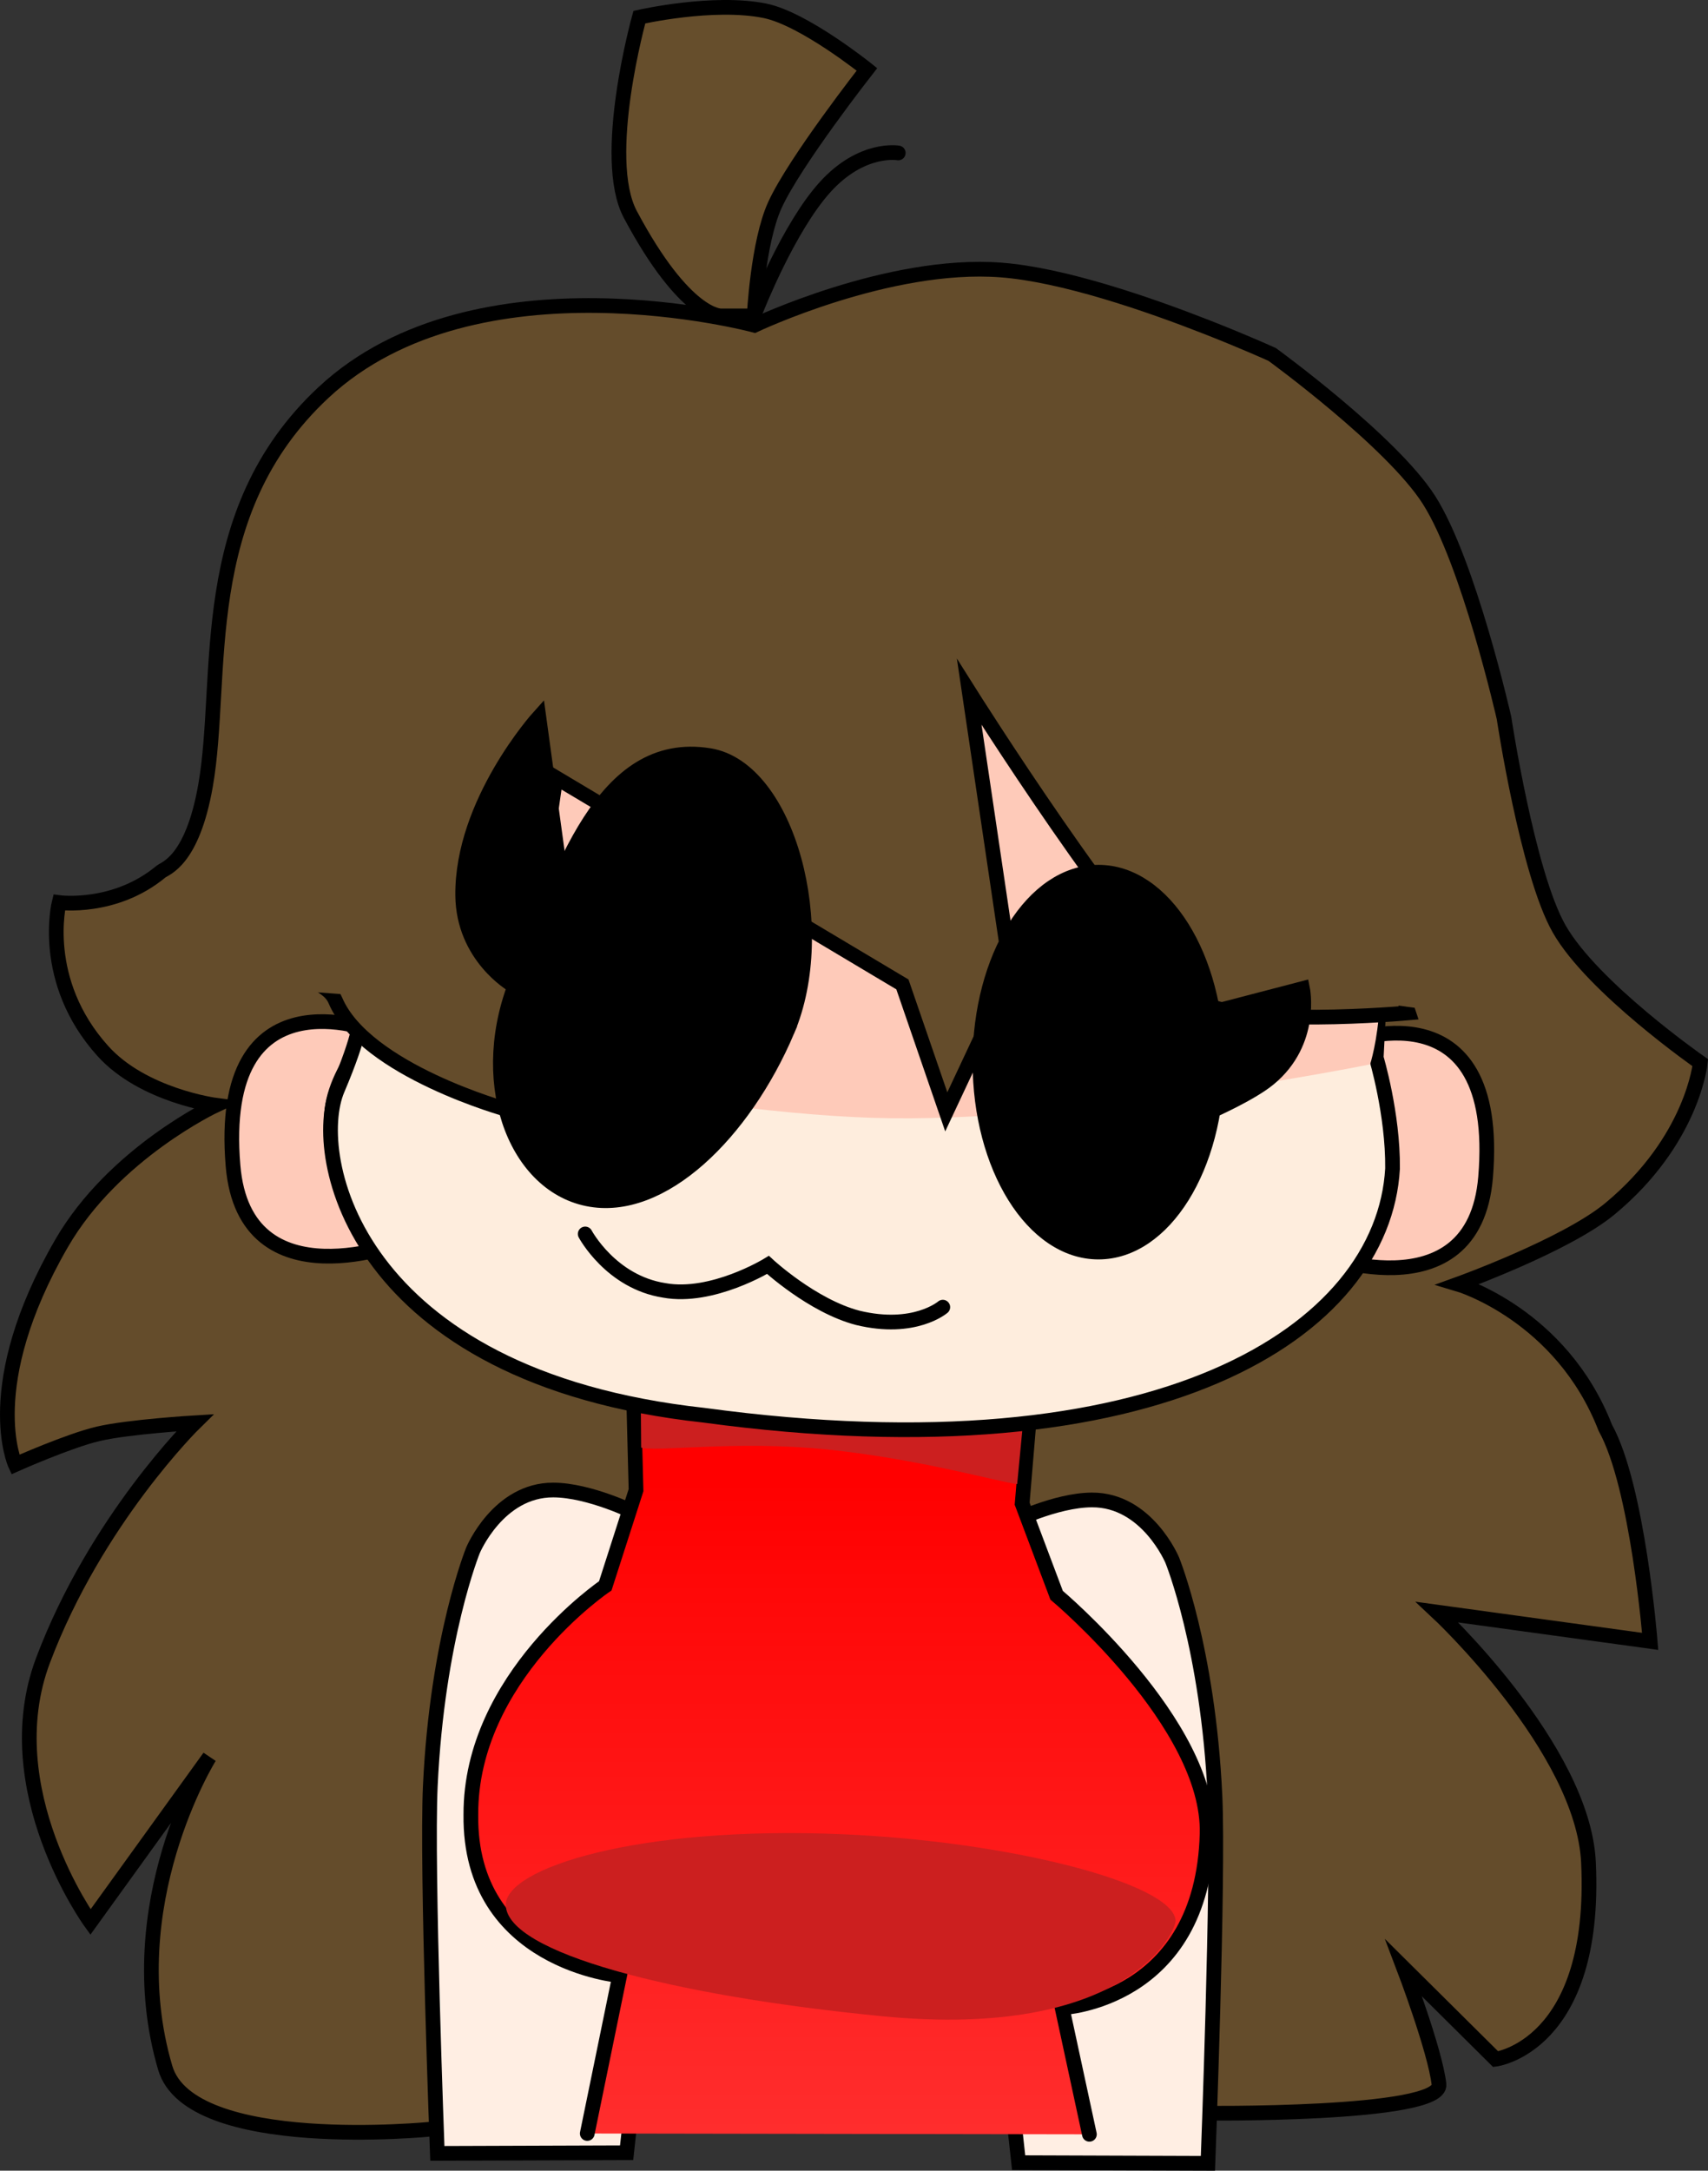 <svg version="1.1" xmlns="http://www.w3.org/2000/svg" xmlns:xlink="http://www.w3.org/1999/xlink" width="232.362" height="295.15" viewBox="0,0,232.362,295.15"><rect x="0" y="0" width="232.362" height="295.15" fill="#333333" stroke="none"/><defs><linearGradient x1="255.368" y1="221.335" x2="255.368" y2="309.821" gradientUnits="userSpaceOnUse" id="color-1"><stop offset="0" stop-color="#ff0000"/><stop offset="1" stop-color="#ff2d2d"/></linearGradient></defs><g transform="translate(-128.306,-20.066)"><g data-paper-data="{&quot;isPaintingLayer&quot;:true}" fill-rule="nonzero" stroke-width="2" stroke-linejoin="miter" stroke-miterlimit="10" stroke-dasharray="" stroke-dashoffset="0" style="mix-blend-mode: normal"><path d="M264.482,56.777c8.471,0.646 20.096,4.668 28.021,7.774c5.256,2.06 8.883,3.716 8.883,3.716c0,0 16.238,11.804 21.32,19.771c5.408,8.477 10.21,29.655 10.21,29.655c0,0 3.176,21.083 7.496,28.666c4.567,8.016 19.205,18.203 19.205,18.203c0,0 -1.01,10.516 -12.288,19.86c-5.993,4.966 -20.663,10.249 -20.663,10.249c0,0 14.043,4.144 20.031,19.534c4.428,7.931 6.102,29.039 6.102,29.039l-28.974,-3.977c0,0 19.854,18.52 20.583,34.032c1.174,24.999 -12.629,26.756 -12.629,26.756l-12.498,-12.397c0,0 4.254,11.175 4.791,15.813c0.502,4.338 -32.707,3.927 -32.707,3.927l-104.345,2.163c0,0 -32.812,3.315 -36.238,-8.33c-6.524,-22.17 6.02,-42.263 6.02,-42.263l-16.191,22.44c0,0 -13.067,-18.038 -6.45,-35.586c7.216,-19.138 20.653,-32.303 20.653,-32.303c0,0 -8.989,0.538 -13.115,1.498c-4.015,0.934 -11.314,4.184 -11.314,4.184c0,0 -4.927,-10.655 6.286,-30.057c7.128,-12.333 20.984,-18.801 20.984,-18.801c0,0 -9.884,-1.297 -15.359,-7.37c-8.608,-9.548 -5.945,-20.184 -5.945,-20.184c0,0 7.551,1.023 13.861,-4.214c0.553,-0.459 4.245,-1.371 6.055,-11.687c2.605,-14.846 -1.591,-37.039 16.07,-53.471c20.759,-19.315 58.605,-9.128 58.605,-9.128c0,0 18.253,-8.678 33.542,-7.512z" fill="#644c2b" stroke="#000000" stroke-linecap="round"/><path d="M316.63,176.46c2.181,-6.966 -5.308,-14.647 -5.308,-14.647c0,0 21.332,-8.446 19.086,18.339c-1.598,19.053 -23.463,10.279 -23.463,10.279c0,0 7.506,-7.004 9.686,-13.97z" data-paper-data="{&quot;index&quot;:null}" fill="#fecab9" stroke="#000000" stroke-linecap="round"/><path d="M173.785,174.885c2.181,6.966 9.686,13.97 9.686,13.97c0,0 -21.866,8.774 -23.463,-10.279c-2.246,-26.785 19.086,-18.339 19.086,-18.339c0,0 -7.489,7.681 -5.308,14.647z" fill="#fecab9" stroke="#000000" stroke-linecap="round"/><path d="M214.772,225.783c0,0 3.449,26.495 2.975,41.592c-0.35,11.167 -4.192,45.401 -4.192,45.401l-25.752,0.088c0,0 -1.478,-38.779 -0.958,-49.93c0.94,-20.159 5.811,-32.079 5.811,-32.079c0,0 3.431,-8.218 10.928,-8.19c4.962,0.019 11.188,3.118 11.188,3.118z" fill="#ffeee3" stroke="#000000" stroke-linecap="round"/><path d="M265.668,227.132c0,0 6.225,-3.099 11.188,-3.118c7.498,-0.028 10.928,8.19 10.928,8.19c0,0 4.871,11.919 5.811,32.079c0.52,11.151 -0.958,49.93 -0.958,49.93l-25.752,-0.088c0,0 -3.841,-34.234 -4.192,-45.401c-0.474,-15.097 2.975,-41.592 2.975,-41.592z" data-paper-data="{&quot;index&quot;:null}" fill="#ffeee3" stroke="#000000" stroke-linecap="round"/><g><g stroke-linecap="round"><g fill="url(#color-1)" stroke="#000000"><path d="M208.199,310.159l4.405,-21.47c0,0 -20.479,-1.768 -20.24,-21.881c-0.074,-18.719 18.287,-31.115 18.287,-31.115l4.183,-13.008l-0.482,-18.648c0,0 19.935,2.983 26.9,3.625c7.392,0.682 27.444,0.931 27.444,0.931l-1.333,15.93l4.688,12.448c0,0 20.873,17.487 20.472,32.432c-0.612,22.812 -19.723,23.659 -19.723,23.659l3.712,17.209"/></g><path d="M215.435,204.832c0,0 17.786,2.705 26.273,3.638c7.979,0.877 26.186,0.753 26.186,0.753l-1.208,12.632c-2.573,-0.292 -13.318,-3.42 -25.975,-4.717c-12.214,-1.251 -23.564,0.407 -25.179,-0.249z" fill="#cc1f1f" stroke="none"/></g><path d="M288.236,281.168c0.135,1.522 -6.634,16.299 -39.925,13.046c-28.807,-2.815 -50.924,-8.667 -51.194,-15.048c-0.213,-5.027 17.849,-10.909 45.908,-9.694c22.774,0.986 44.766,6.685 45.21,11.696z" fill="#cc1f1f" stroke="none" stroke-linecap="butt"/></g><g><path d="M177.252,158.638c0,0 5.534,-50.535 68.729,-47.685c80.541,3.631 69.937,45.495 69.937,45.495l-0.386,7.431c0,0 2.296,7.638 2.22,15.08c-1.255,22.185 -31.783,41.938 -93.696,33.535c-47.619,-5.205 -53.656,-35.32 -49.839,-44.296c3.281,-7.717 3.037,-9.559 3.037,-9.559z" fill="#feeddd" stroke="#000000" stroke-linecap="round"/><path d="M314.698,164.792c0,0 -40.592,8.174 -67.816,7.264c-27.224,-0.91 -69.011,-10.416 -69.011,-10.416c0,0 2.748,-50.837 68.166,-49.591c85.369,1.626 68.661,52.743 68.661,52.743z" fill="#fecab9" stroke="none" stroke-linecap="butt"/></g><path d="M170.12,107.332l75.275,-31.53l48.289,24.145c0,0 13.372,19.922 16.727,29.556c3.271,9.392 9.53,28.289 9.53,28.289c0,0 -23.752,2.144 -28.695,-1.826c-9.571,-7.688 -31.082,-41.816 -31.082,-41.816l5.681,38.347l-8.806,18.748l-5.965,-17.327l-47.153,-28.121l-6.533,45.165c0,0 -19.365,-5.321 -23.439,-14.83c-1.413,-3.297 -5.169,-0.549 -5.757,-13.5c-0.684,-15.065 1.927,-35.299 1.927,-35.299z" fill="#644c2b" stroke="#000000" stroke-linecap="round"/><path d="M165.042,154.516l2.841,-58.586l88.412,-26.985c0,0 29.682,21.842 37.588,28.179c3.869,3.101 7.144,7.679 7.144,7.679l18.825,29.126l1.689,23.278l-5.547,-0.766c0,0 -4.58,-8.024 -7.219,-10.066c-23.388,-18.101 -67.714,-51.482 -67.714,-51.482l-38.688,29.17l-27.743,31.165z" fill="#644c2b" stroke="none" stroke-linecap="butt"/><path d="M226.363,63.019c0,0 -4.839,0.214 -12.303,-13.788c-4.115,-7.719 1.225,-26.832 1.225,-26.832c0,0 10.073,-2.3 17.11,-0.858c5.29,1.084 13.852,7.959 13.852,7.959c0,0 -9.798,12.49 -12.517,18.431c-2.336,5.104 -2.822,15.088 -2.822,15.088z" fill="#664e2c" stroke="#000000" stroke-linecap="round"/><path d="M231.203,62.144c0,0 4.351,-11.125 9.358,-16.645c5.007,-5.52 9.946,-4.636 9.946,-4.636" fill="none" stroke="#000000" stroke-linecap="round"/><g fill="#000000" stroke="#000000"><path d="M235.41,160.229c-5.897,13.843 -17.068,24.899 -27.161,22.854c-10.092,-2.045 -15.284,-16.418 -9.387,-30.261c5.897,-13.843 11.295,-32.405 25.966,-30.019c10.691,1.739 16.479,23.583 10.581,37.426z" stroke-linecap="butt"/><path d="M198.029,153.988c0,0 -6.683,-3.86 -6.778,-12.144c-0.145,-12.637 10.361,-24.28 10.361,-24.28l2.986,21.795z" stroke-linecap="round"/></g><g fill="#000000" stroke="#000000"><path d="M293.866,164.485c0,14.263 -7.218,25.825 -16.122,25.825c-8.904,0 -16.122,-11.562 -16.122,-25.825c0,-14.263 7.218,-25.825 16.122,-25.825c8.904,0 16.122,11.562 16.122,25.825z" stroke-linecap="butt"/><path d="M291.776,158.066l13.734,-3.583c0,0 1.51,7.242 -4.562,12.253c-2.525,2.084 -7.977,4.466 -7.977,4.466z" stroke-linecap="round"/></g><path d="M256.568,197.801c0,0 -3.846,3.323 -11.567,1.454c-6.195,-1.619 -12.216,-7.196 -12.216,-7.196c0,0 -7.595,4.65 -14.116,3.46c-7.268,-1.128 -10.751,-7.673 -10.751,-7.673" fill="none" stroke="#000000" stroke-linecap="round"/></g></g></svg>